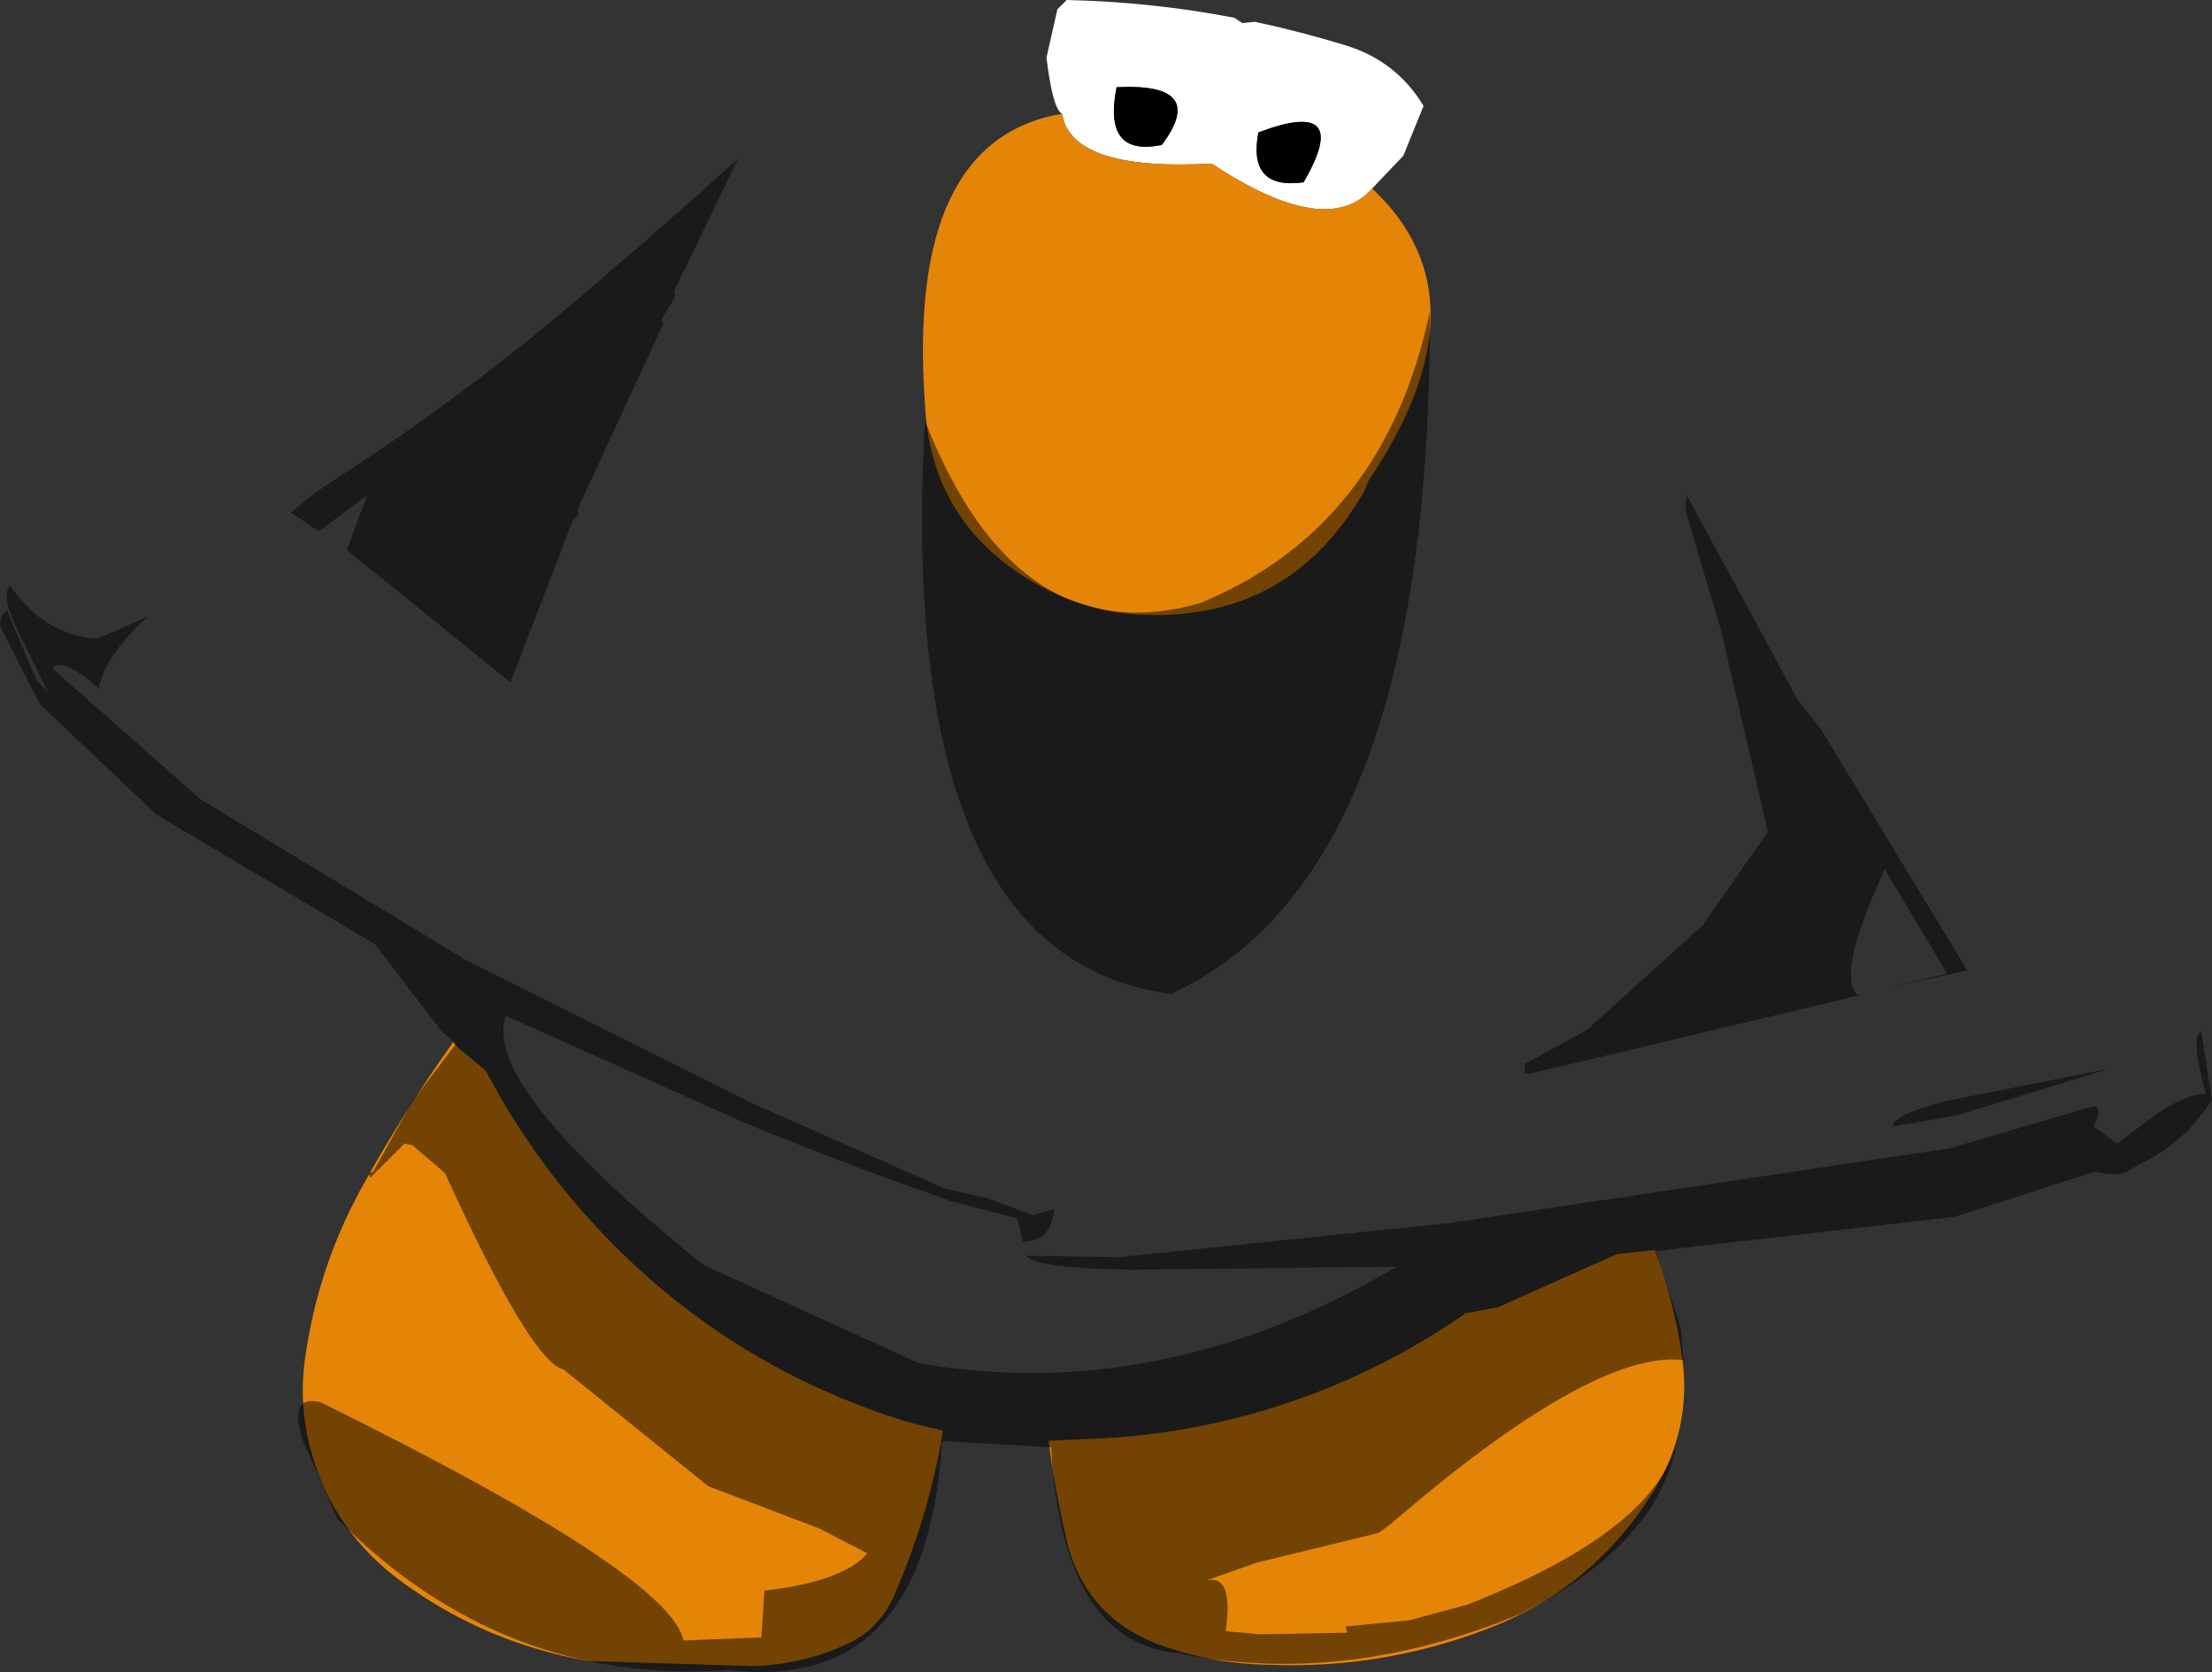 <?xml version="1.0" encoding="UTF-8" standalone="no"?>
<svg xmlns:ffdec="https://www.free-decompiler.com/flash" xmlns:xlink="http://www.w3.org/1999/xlink" ffdec:objectType="shape" height="268.3px" width="354.9px" xmlns="http://www.w3.org/2000/svg">
  <rect width="100%" height="100%" fill="#333333" stroke="none"/>
  <g transform="matrix(1.0, 0.0, 0.0, 1.0, 159.9, 65.5)">
    <path d="M10.5 -47.25 Q9.0 -48.0 8.0 -56.25 L9.75 -64.0 11.25 -65.5 Q24.85 -65.2 38.15 -62.65 L39.4 -61.8 41.45 -62.0 Q48.7 -60.45 55.9 -58.25 64.15 -55.75 68.5 -48.5 L65.25 -40.5 60.25 -35.25 Q53.0 -27.0 34.5 -39.25 12.0 -38.0 10.5 -47.25 M42.0 -44.25 Q40.25 -35.0 49.25 -36.25 57.25 -50.0 42.0 -44.25 M26.5 -42.25 Q34.0 -52.25 19.25 -51.5 17.0 -40.25 26.5 -42.25" fill="#ffffff" fill-rule="evenodd" stroke="none"/>
    <path d="M60.25 -35.25 Q79.25 -17.5 59.75 11.5 L59.0 13.25 Q47.65 33.25 25.35 33.2 14.2 33.2 4.6 27.15 -10.7 17.5 -11.5 -0.75 -14.5 -43.0 10.5 -47.25 12.0 -38.0 34.5 -39.25 53.0 -27.0 60.25 -35.25 M-86.25 102.75 L-82.0 106.25 Q-72.5 124.3 -57.4 138.15 -41.2 152.95 -20.45 160.6 -14.65 162.8 -8.6 164.05 -10.8 177.65 -16.5 190.65 -17.6 193.2 -19.6 195.25 -21.0 196.75 -22.95 197.8 -30.45 201.6 -39.1 201.85 L-65.45 201.05 Q-81.95 198.15 -95.2 188.5 -106.5 180.35 -110.05 167.15 -112.0 159.95 -110.95 152.5 -108.95 138.05 -102.05 125.4 -95.3 113.1 -87.2 101.75 L-87.0 102.0 -86.25 102.75 M75.25 145.25 L80.5 144.25 99.5 135.75 105.6 135.1 Q108.75 143.45 110.0 152.35 111.55 163.75 105.55 173.55 95.8 189.5 78.3 196.05 61.6 202.35 43.75 201.65 34.95 201.5 26.75 198.65 14.05 194.25 11.1 181.1 9.35 173.4 8.35 165.7 L13.6 165.45 Q25.95 165.15 37.85 162.2 58.0 157.2 75.25 145.25" fill="#e58508" fill-rule="evenodd" stroke="none"/>
    <path d="M42.0 -44.25 Q57.25 -50.0 49.25 -36.25 40.25 -35.0 42.0 -44.25 M26.5 -42.25 Q17.0 -40.25 19.25 -51.5 34.0 -52.25 26.5 -42.25" fill="#000000" fill-rule="evenodd" stroke="none"/>
    <path d="M-53.75 -14.25 L-53.5 -13.5 -67.25 16.25 -67.0 17.0 -68.0 18.0 -78.0 44.0 -104.25 22.75 -101.0 14.0 -108.75 19.75 -113.25 16.75 -110.25 14.25 Q-107.4 12.2 -104.4 10.3 -86.4 -1.4 -69.75 -15.35 -55.4 -27.45 -41.5 -40.0 L-51.75 -18.75 -51.5 -18.0 -53.75 -14.25 M-158.25 28.5 Q-152.75 36.5 -144.25 37.0 L-136.25 33.5 Q-143.5 40.25 -144.0 45.0 -150.0 39.75 -151.5 41.75 L-127.75 62.75 -85.25 88.5 -38.75 111.75 -8.25 125.25 -1.5 126.75 5.75 129.5 9.25 128.5 Q8.75 133.75 4.25 133.75 L3.25 130.0 -7.25 127.25 Q-23.95 121.45 -40.25 114.75 L-78.75 97.5 Q-82.75 108.75 -47.0 137.5 L-12.5 153.25 Q26.5 160.0 64.25 137.75 L21.75 138.25 Q6.0 138.0 4.75 136.0 L19.5 136.25 72.75 130.75 153.0 118.75 176.0 112.0 Q177.5 112.25 176.0 115.25 L179.75 118.0 186.5 113.0 Q191.25 110.0 194.0 110.0 191.5 101.0 193.25 100.0 L195.0 111.0 Q191.0 117.25 185.0 120.5 L181.75 122.25 Q180.0 123.5 176.25 122.5 L153.75 129.75 105.75 135.25 109.75 147.5 110.25 152.75 Q95.75 151.0 63.0 179.25 L61.25 180.5 41.75 185.25 33.55 188.15 Q38.1 186.95 36.75 196.25 L42.25 196.75 56.25 196.5 56.0 195.5 66.25 194.5 75.5 192.0 Q106.85 179.7 109.35 164.65 107.0 181.9 84.0 193.5 55.5 205.25 29.0 199.75 10.5 198.0 8.75 166.75 L-8.75 165.75 Q-11.25 206.25 -43.0 202.5 -79.25 205.0 -105.75 178.25 L-111.25 165.75 Q-113.75 158.25 -108.5 159.5 -52.25 187.25 -50.25 197.75 L-37.75 197.25 -37.25 189.75 Q-24.5 188.25 -20.75 183.75 L-28.5 179.75 -46.25 173.0 -69.5 154.25 Q-74.75 153.0 -88.5 122.75 L-93.75 118.25 -95.0 118.0 -100.5 123.5 -100.75 122.75 -100.0 122.5 -93.75 111.25 -86.75 102.0 -89.25 99.75 -99.75 86.0 -134.75 65.25 -153.5 47.5 -159.75 35.25 Q-160.25 33.5 -158.75 32.5 L-154.0 43.75 -152.25 45.5 -157.5 34.75 Q-159.75 29.75 -158.25 28.5 M110.5 16.25 L110.75 14.0 128.5 46.75 132.25 51.5 155.75 90.25 142.6 93.05 152.5 90.75 142.5 74.0 Q134.5 91.25 138.25 94.25 L85.75 106.75 84.75 106.75 84.75 105.25 94.75 99.75 113.25 83.0 123.75 68.0 116.25 35.75 110.5 16.25 M143.75 115.25 Q143.75 113.5 152.0 111.25 L178.5 106.0 154.0 113.5 143.75 115.25 M-11.5 2.0 Q3.25 39.75 32.75 31.25 62.25 19.0 69.5 -15.5 69.75 74.75 28.0 94.0 -16.25 88.25 -11.5 2.0" fill="#000000" fill-opacity="0.498" fill-rule="evenodd" stroke="none"/>
  </g>
</svg>

